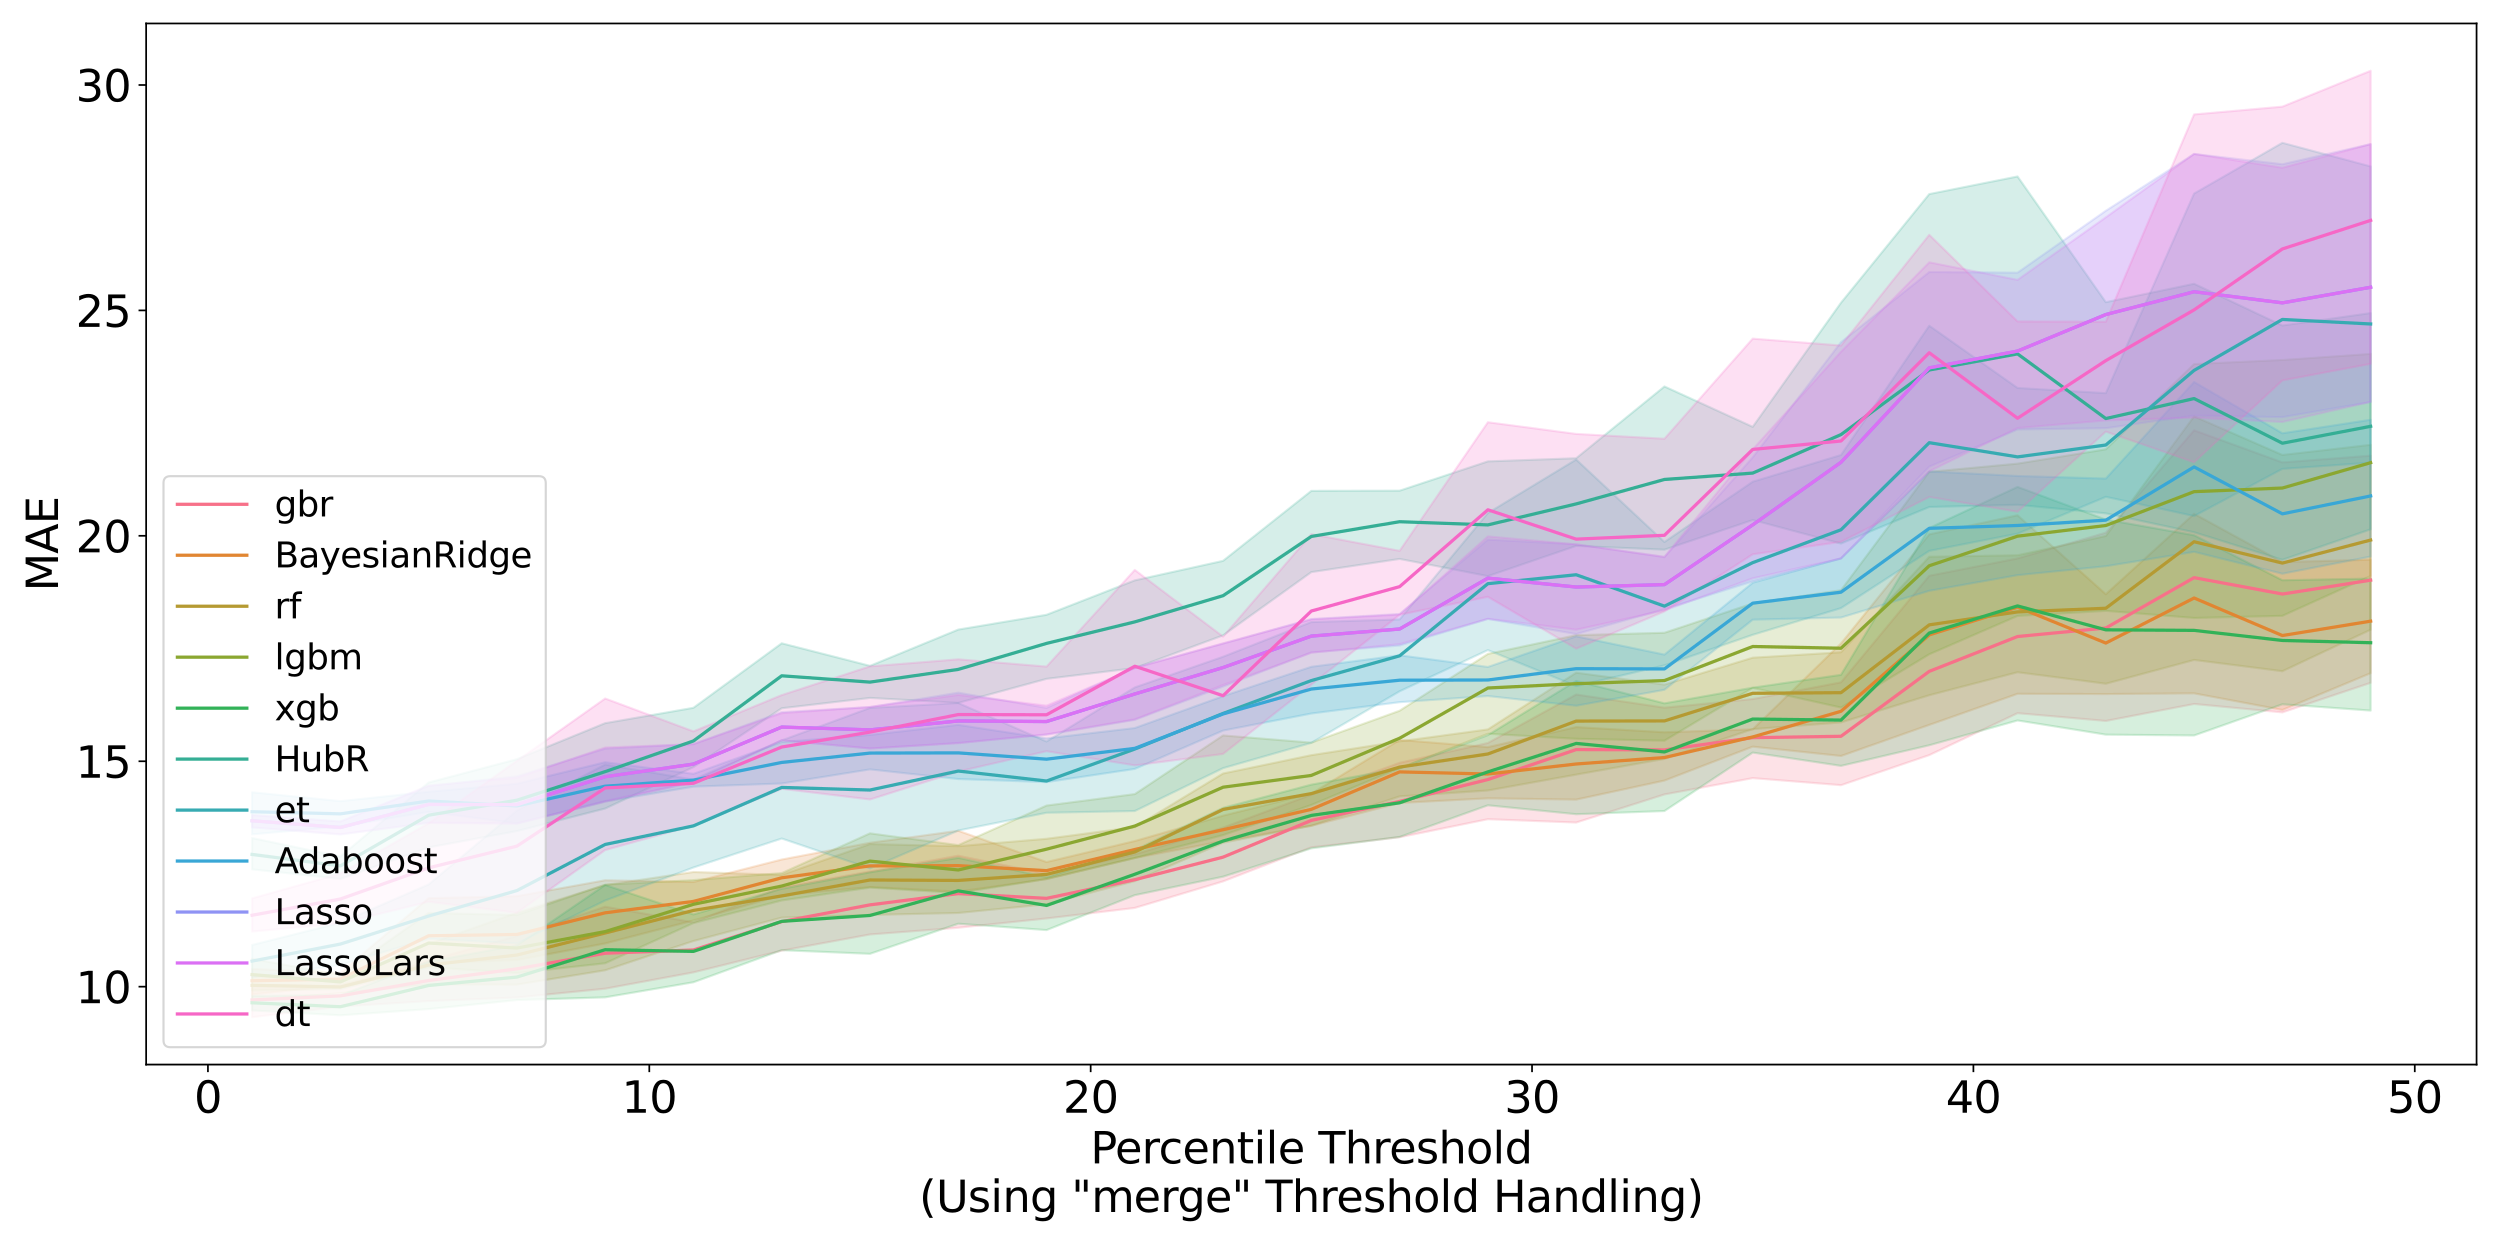 <?xml version="1.0" encoding="utf-8" standalone="no"?>
<!DOCTYPE svg PUBLIC "-//W3C//DTD SVG 1.1//EN"
  "http://www.w3.org/Graphics/SVG/1.1/DTD/svg11.dtd">
<svg xmlns:xlink="http://www.w3.org/1999/xlink" width="1152pt" height="576pt" viewBox="0 0 1152 576" xmlns="http://www.w3.org/2000/svg" version="1.1">
 <defs>
  <style type="text/css">*{stroke-linejoin: round; stroke-linecap: butt}</style>
 </defs>
 <g id="figure_1">
  <g id="patch_1">
   <path d="M 0 576 
L 1152 576 
L 1152 0 
L 0 0 
z
" style="fill: #ffffff"/>
  </g>
  <g id="axes_1">
   <g id="patch_2">
    <path d="M 67.34 490.552 
L 1141.2 490.552 
L 1141.2 10.8 
L 67.34 10.8 
z
" style="fill: #ffffff"/>
   </g>
   <g id="PolyCollection_1">
    <defs>
     <path id="mf1b1c945d9" d="M 116.152 -122.306 
L 116.152 -107.255 
L 156.828 -112.19 
L 197.505 -114.727 
L 238.181 -116.379 
L 278.858 -120.411 
L 319.534 -127.936 
L 360.211 -137.953 
L 400.887 -145.406 
L 441.564 -148.5 
L 482.24 -152.787 
L 522.917 -157.632 
L 563.593 -169.862 
L 604.27 -185.566 
L 644.947 -190.202 
L 685.623 -198.515 
L 726.3 -196.978 
L 766.976 -209.934 
L 807.653 -217.442 
L 848.329 -214.191 
L 889.006 -228.045 
L 929.682 -247.368 
L 970.359 -243.791 
L 1011.035 -251.605 
L 1051.712 -247.733 
L 1092.388 -261.369 
L 1092.388 -366.029 
L 1092.388 -366.029 
L 1051.712 -362.928 
L 1011.035 -377.718 
L 970.359 -330.536 
L 929.682 -318.687 
L 889.006 -310.694 
L 848.329 -261.579 
L 807.653 -253.883 
L 766.976 -249.897 
L 726.3 -255.964 
L 685.623 -233.635 
L 644.947 -224.503 
L 604.27 -209.824 
L 563.593 -194.645 
L 522.917 -182.343 
L 482.24 -173.306 
L 441.564 -181.694 
L 400.887 -174.458 
L 360.211 -167.166 
L 319.534 -150.984 
L 278.858 -158.191 
L 238.181 -144.69 
L 197.505 -133.366 
L 156.828 -121.271 
L 116.152 -122.306 
z
" style="stroke: #f77189; stroke-opacity: 0.2"/>
    </defs>
    <g clip-path="url(#pe64a79fb82)">
     <use xlink:href="#mf1b1c945d9" x="0" y="576" style="fill: #f77189; fill-opacity: 0.2; stroke: #f77189; stroke-opacity: 0.2"/>
    </g>
   </g>
   <g id="PolyCollection_2">
    <defs>
     <path id="m48558ca11c" d="M 116.152 -129.52 
L 116.152 -117.788 
L 156.828 -122.009 
L 197.505 -132.246 
L 238.181 -133.608 
L 278.858 -141.26 
L 319.534 -151.854 
L 360.211 -163.499 
L 400.887 -167.247 
L 441.564 -165.135 
L 482.24 -170.916 
L 522.917 -180.642 
L 563.593 -188.435 
L 604.27 -195.462 
L 644.947 -205.996 
L 685.623 -208.127 
L 726.3 -207.544 
L 766.976 -216.321 
L 807.653 -231.946 
L 848.329 -227.644 
L 889.006 -241.973 
L 929.682 -256.295 
L 970.359 -256.184 
L 1011.035 -256.511 
L 1051.712 -248.855 
L 1092.388 -265.799 
L 1092.388 -318.087 
L 1092.388 -318.087 
L 1051.712 -316.997 
L 1011.035 -339.228 
L 970.359 -302.177 
L 929.682 -338.558 
L 889.006 -329.768 
L 848.329 -279.492 
L 807.653 -239.92 
L 766.976 -238.562 
L 726.3 -240.954 
L 685.623 -231.728 
L 644.947 -235.02 
L 604.27 -210.322 
L 563.593 -200.143 
L 522.917 -188.448 
L 482.24 -178.766 
L 441.564 -193.18 
L 400.887 -187.641 
L 360.211 -179.925 
L 319.534 -169.566 
L 278.858 -170.36 
L 238.181 -163.044 
L 197.505 -162.134 
L 156.828 -127.673 
L 116.152 -129.52 
z
" style="stroke: #e18632; stroke-opacity: 0.2"/>
    </defs>
    <g clip-path="url(#pe64a79fb82)">
     <use xlink:href="#m48558ca11c" x="0" y="576" style="fill: #e18632; fill-opacity: 0.2; stroke: #e18632; stroke-opacity: 0.2"/>
    </g>
   </g>
   <g id="PolyCollection_3">
    <defs>
     <path id="m46625bc210" d="M 116.152 -126.351 
L 116.152 -114.997 
L 156.828 -118.354 
L 197.505 -122.308 
L 238.181 -122.286 
L 278.858 -128.901 
L 319.534 -142.381 
L 360.211 -153.159 
L 400.887 -154.395 
L 441.564 -155.3 
L 482.24 -159.337 
L 522.917 -169.995 
L 563.593 -187.682 
L 604.27 -195.518 
L 644.947 -209.039 
L 685.623 -211.754 
L 726.3 -219.063 
L 766.976 -226.312 
L 807.653 -240.025 
L 848.329 -243.105 
L 889.006 -255.649 
L 929.682 -266.231 
L 970.359 -260.94 
L 1011.035 -271.9 
L 1051.712 -266.701 
L 1092.388 -285.835 
L 1092.388 -371.023 
L 1092.388 -371.023 
L 1051.712 -366.358 
L 1011.035 -384.116 
L 970.359 -329.018 
L 929.682 -320.128 
L 889.006 -319.432 
L 848.329 -275.432 
L 807.653 -272.929 
L 766.976 -260.531 
L 726.3 -266.015 
L 685.623 -239.882 
L 644.947 -234.38 
L 604.27 -228.013 
L 563.593 -219.564 
L 522.917 -194.898 
L 482.24 -189.485 
L 441.564 -186.074 
L 400.887 -187.054 
L 360.211 -172.842 
L 319.534 -174.17 
L 278.858 -168.171 
L 238.181 -155.408 
L 197.505 -141.053 
L 156.828 -124.253 
L 116.152 -126.351 
z
" style="stroke: #b59a32; stroke-opacity: 0.2"/>
    </defs>
    <g clip-path="url(#pe64a79fb82)">
     <use xlink:href="#m46625bc210" x="0" y="576" style="fill: #b59a32; fill-opacity: 0.2; stroke: #b59a32; stroke-opacity: 0.2"/>
    </g>
   </g>
   <g id="PolyCollection_4">
    <defs>
     <path id="me8ec4c420a" d="M 116.152 -134.169 
L 116.152 -119.607 
L 156.828 -120.28 
L 197.505 -130.337 
L 238.181 -127.613 
L 278.858 -132.124 
L 319.534 -150.646 
L 360.211 -161.06 
L 400.887 -166.982 
L 441.564 -164.471 
L 482.24 -170.964 
L 522.917 -180.619 
L 563.593 -191.191 
L 604.27 -205.071 
L 644.947 -222.033 
L 685.623 -237.89 
L 726.3 -235.565 
L 766.976 -234.688 
L 807.653 -259.009 
L 848.329 -249.948 
L 889.006 -274.515 
L 929.682 -292.175 
L 970.359 -294.512 
L 1011.035 -291.242 
L 1051.712 -292.22 
L 1092.388 -310.583 
L 1092.388 -412.919 
L 1092.388 -412.919 
L 1051.712 -410.116 
L 1011.035 -408.254 
L 970.359 -368.959 
L 929.682 -362.354 
L 889.006 -358.587 
L 848.329 -304.04 
L 807.653 -297.929 
L 766.976 -284.415 
L 726.3 -283.309 
L 685.623 -274.668 
L 644.947 -248.485 
L 604.27 -233.795 
L 563.593 -237.106 
L 522.917 -210.081 
L 482.24 -204.795 
L 441.564 -186.55 
L 400.887 -191.992 
L 360.211 -173.674 
L 319.534 -170.451 
L 278.858 -168.329 
L 238.181 -154.382 
L 197.505 -155.298 
L 156.828 -126.759 
L 116.152 -134.169 
z
" style="stroke: #8ba731; stroke-opacity: 0.2"/>
    </defs>
    <g clip-path="url(#pe64a79fb82)">
     <use xlink:href="#me8ec4c420a" x="0" y="576" style="fill: #8ba731; fill-opacity: 0.2; stroke: #8ba731; stroke-opacity: 0.2"/>
    </g>
   </g>
   <g id="PolyCollection_5">
    <defs>
     <path id="m19662d134b" d="M 116.152 -117.091 
L 116.152 -110.395 
L 156.828 -108.143 
L 197.505 -111.013 
L 238.181 -115.185 
L 278.858 -116.424 
L 319.534 -123.38 
L 360.211 -138.163 
L 400.887 -136.478 
L 441.564 -150.362 
L 482.24 -147.419 
L 522.917 -163.515 
L 563.593 -172.035 
L 604.27 -185.079 
L 644.947 -190.344 
L 685.623 -204.917 
L 726.3 -200.814 
L 766.976 -202.278 
L 807.653 -229.216 
L 848.329 -223.089 
L 889.006 -232.592 
L 929.682 -244.013 
L 970.359 -237.479 
L 1011.035 -237.095 
L 1051.712 -251.468 
L 1092.388 -248.567 
L 1092.388 -309.376 
L 1092.388 -309.376 
L 1051.712 -308.624 
L 1011.035 -329.344 
L 970.359 -336.551 
L 929.682 -351.639 
L 889.006 -332.692 
L 848.329 -265.037 
L 807.653 -259.117 
L 766.976 -251.894 
L 726.3 -262.207 
L 685.623 -237.254 
L 644.947 -221.897 
L 604.27 -214.432 
L 563.593 -203.736 
L 522.917 -184.26 
L 482.24 -171.819 
L 441.564 -180.7 
L 400.887 -174.014 
L 360.211 -166.426 
L 319.534 -154.62 
L 278.858 -168.195 
L 238.181 -140.358 
L 197.505 -132.863 
L 156.828 -117.352 
L 116.152 -117.091 
z
" style="stroke: #32b258; stroke-opacity: 0.2"/>
    </defs>
    <g clip-path="url(#pe64a79fb82)">
     <use xlink:href="#m19662d134b" x="0" y="576" style="fill: #32b258; fill-opacity: 0.2; stroke: #32b258; stroke-opacity: 0.2"/>
    </g>
   </g>
   <g id="PolyCollection_6">
    <defs>
     <path id="m3b906d748c" d="M 116.152 -189.839 
L 116.152 -175.391 
L 156.828 -170.972 
L 197.505 -185.519 
L 238.181 -193.05 
L 278.858 -203.431 
L 319.534 -222.516 
L 360.211 -249.637 
L 400.887 -254.409 
L 441.564 -252.11 
L 482.24 -263.19 
L 522.917 -268.167 
L 563.593 -283.236 
L 604.27 -312.382 
L 644.947 -318.449 
L 685.623 -310.532 
L 726.3 -324.442 
L 766.976 -322.712 
L 807.653 -336.387 
L 848.329 -325.515 
L 889.006 -342.387 
L 929.682 -343.393 
L 970.359 -339.454 
L 1011.035 -330.738 
L 1051.712 -318.041 
L 1092.388 -332.088 
L 1092.388 -431.734 
L 1092.388 -431.734 
L 1051.712 -425.983 
L 1011.035 -445.235 
L 970.359 -436.75 
L 929.682 -494.68 
L 889.006 -486.58 
L 848.329 -436.482 
L 807.653 -379.3 
L 766.976 -397.904 
L 726.3 -364.834 
L 685.623 -363.39 
L 644.947 -349.891 
L 604.27 -349.808 
L 563.593 -317.567 
L 522.917 -308.562 
L 482.24 -292.704 
L 441.564 -285.883 
L 400.887 -269.164 
L 360.211 -279.565 
L 319.534 -249.842 
L 278.858 -242.763 
L 238.181 -226.163 
L 197.505 -215.419 
L 156.828 -181.32 
L 116.152 -189.839 
z
" style="stroke: #35ae95; stroke-opacity: 0.2"/>
    </defs>
    <g clip-path="url(#pe64a79fb82)">
     <use xlink:href="#m3b906d748c" x="0" y="576" style="fill: #35ae95; fill-opacity: 0.2; stroke: #35ae95; stroke-opacity: 0.2"/>
    </g>
   </g>
   <g id="PolyCollection_7">
    <defs>
     <path id="me3e356cc11" d="M 116.152 -140.54 
L 116.152 -125.601 
L 156.828 -131.42 
L 197.505 -143.415 
L 238.181 -141.247 
L 278.858 -161.033 
L 319.534 -176.26 
L 360.211 -189.608 
L 400.887 -175.847 
L 441.564 -193.303 
L 482.24 -201.484 
L 522.917 -202.283 
L 563.593 -222.051 
L 604.27 -233.704 
L 644.947 -257.453 
L 685.623 -276.441 
L 726.3 -259.856 
L 766.976 -269.411 
L 807.653 -283.484 
L 848.329 -295.788 
L 889.006 -322.159 
L 929.682 -330.094 
L 970.359 -347.064 
L 1011.035 -338.215 
L 1051.712 -359.939 
L 1092.388 -362.827 
L 1092.388 -499.305 
L 1092.388 -499.305 
L 1051.712 -510.184 
L 1011.035 -486.816 
L 970.359 -394.819 
L 929.682 -397.221 
L 889.006 -425.91 
L 848.329 -366.333 
L 807.653 -354.011 
L 766.976 -326.255 
L 726.3 -364.24 
L 685.623 -339.606 
L 644.947 -290.552 
L 604.27 -289.351 
L 563.593 -273.375 
L 522.917 -259.233 
L 482.24 -234.309 
L 441.564 -252.043 
L 400.887 -249.792 
L 360.211 -234.826 
L 319.534 -216.72 
L 278.858 -223.703 
L 238.181 -202.471 
L 197.505 -168.419 
L 156.828 -150.808 
L 116.152 -140.54 
z
" style="stroke: #37abb2; stroke-opacity: 0.2"/>
    </defs>
    <g clip-path="url(#pe64a79fb82)">
     <use xlink:href="#me3e356cc11" x="0" y="576" style="fill: #37abb2; fill-opacity: 0.2; stroke: #37abb2; stroke-opacity: 0.2"/>
    </g>
   </g>
   <g id="PolyCollection_8">
    <defs>
     <path id="ma5341adc85" d="M 116.152 -210.92 
L 116.152 -191.537 
L 156.828 -195.194 
L 197.505 -201.881 
L 238.181 -196.613 
L 278.858 -206.648 
L 319.534 -213.511 
L 360.211 -214.969 
L 400.887 -221.471 
L 441.564 -217.018 
L 482.24 -215.606 
L 522.917 -221.687 
L 563.593 -239.355 
L 604.27 -247.212 
L 644.947 -252.44 
L 685.623 -255.269 
L 726.3 -250.802 
L 766.976 -258.154 
L 807.653 -290.452 
L 848.329 -291.449 
L 889.006 -303.768 
L 929.682 -310.967 
L 970.359 -315.099 
L 1011.035 -321.72 
L 1051.712 -311.631 
L 1092.388 -319.545 
L 1092.388 -382.568 
L 1092.388 -382.568 
L 1051.712 -376.338 
L 1011.035 -399.973 
L 970.359 -355.462 
L 929.682 -356.657 
L 889.006 -358.757 
L 848.329 -318.737 
L 807.653 -307.462 
L 766.976 -274.343 
L 726.3 -282.766 
L 685.623 -268.658 
L 644.947 -274.035 
L 604.27 -268.746 
L 563.593 -255.191 
L 522.917 -240.522 
L 482.24 -235.752 
L 441.564 -241.968 
L 400.887 -237.34 
L 360.211 -234.064 
L 319.534 -219.411 
L 278.858 -224.783 
L 238.181 -214.854 
L 197.505 -211.167 
L 156.828 -206.821 
L 116.152 -210.92 
z
" style="stroke: #39a7d6; stroke-opacity: 0.2"/>
    </defs>
    <g clip-path="url(#pe64a79fb82)">
     <use xlink:href="#ma5341adc85" x="0" y="576" style="fill: #39a7d6; fill-opacity: 0.2; stroke: #39a7d6; stroke-opacity: 0.2"/>
    </g>
   </g>
   <g id="PolyCollection_9">
    <defs>
     <path id="mc99be1db67" d="M 116.152 -200.458 
L 116.152 -194.697 
L 156.828 -191.412 
L 197.505 -196.938 
L 238.181 -196.51 
L 278.858 -206.884 
L 319.534 -215.526 
L 360.211 -234.851 
L 400.887 -231.078 
L 441.564 -233.673 
L 482.24 -237.452 
L 522.917 -244.284 
L 563.593 -259.608 
L 604.27 -275.39 
L 644.947 -278.537 
L 685.623 -290.783 
L 726.3 -283.824 
L 766.976 -295.305 
L 807.653 -308.109 
L 848.329 -318.639 
L 889.006 -361.004 
L 929.682 -378.095 
L 970.359 -378.707 
L 1011.035 -384.519 
L 1051.712 -383.776 
L 1092.388 -390.799 
L 1092.388 -509.591 
L 1092.388 -509.591 
L 1051.712 -500.321 
L 1011.035 -505.058 
L 970.359 -478.863 
L 929.682 -450.352 
L 889.006 -450.653 
L 848.329 -418.313 
L 807.653 -365.251 
L 766.976 -319.26 
L 726.3 -325.159 
L 685.623 -327.326 
L 644.947 -293.078 
L 604.27 -290.763 
L 563.593 -279.394 
L 522.917 -268.384 
L 482.24 -249.792 
L 441.564 -256.833 
L 400.887 -250.186 
L 360.211 -247.849 
L 319.534 -233.143 
L 278.858 -231.004 
L 238.181 -218.319 
L 197.505 -213.759 
L 156.828 -197.45 
L 116.152 -200.458 
z
" style="stroke: #8f93f4; stroke-opacity: 0.2"/>
    </defs>
    <g clip-path="url(#pe64a79fb82)">
     <use xlink:href="#mc99be1db67" x="0" y="576" style="fill: #8f93f4; fill-opacity: 0.2; stroke: #8f93f4; stroke-opacity: 0.2"/>
    </g>
   </g>
   <g id="PolyCollection_10">
    <defs>
     <path id="m768bb5b59d" d="M 116.152 -200.372 
L 116.152 -194.752 
L 156.828 -191.61 
L 197.505 -196.783 
L 238.181 -196.443 
L 278.858 -206.546 
L 319.534 -215.686 
L 360.211 -234.819 
L 400.887 -231.089 
L 441.564 -233.495 
L 482.24 -237.639 
L 522.917 -244.523 
L 563.593 -260.336 
L 604.27 -275.203 
L 644.947 -279.185 
L 685.623 -290.857 
L 726.3 -285.824 
L 766.976 -294.716 
L 807.653 -309.507 
L 848.329 -318.651 
L 889.006 -358.836 
L 929.682 -378.762 
L 970.359 -382.269 
L 1011.035 -383.535 
L 1051.712 -381.535 
L 1092.388 -390.796 
L 1092.388 -509.592 
L 1092.388 -509.592 
L 1051.712 -498.695 
L 1011.035 -505.07 
L 970.359 -475.839 
L 929.682 -447.033 
L 889.006 -455.124 
L 848.329 -413.919 
L 807.653 -368.926 
L 766.976 -319.444 
L 726.3 -325.16 
L 685.623 -328.841 
L 644.947 -292.802 
L 604.27 -290.562 
L 563.593 -279.567 
L 522.917 -268.109 
L 482.24 -250.82 
L 441.564 -255.792 
L 400.887 -250.219 
L 360.211 -247.356 
L 319.534 -233.093 
L 278.858 -231.561 
L 238.181 -217.619 
L 197.505 -214.025 
L 156.828 -197.447 
L 116.152 -200.372 
z
" style="stroke: #db70f4; stroke-opacity: 0.2"/>
    </defs>
    <g clip-path="url(#pe64a79fb82)">
     <use xlink:href="#m768bb5b59d" x="0" y="576" style="fill: #db70f4; fill-opacity: 0.2; stroke: #db70f4; stroke-opacity: 0.2"/>
    </g>
   </g>
   <g id="PolyCollection_11">
    <defs>
     <path id="m96f4f66865" d="M 116.152 -162.043 
L 116.152 -146.725 
L 156.828 -150.485 
L 197.505 -160.489 
L 238.181 -155.399 
L 278.858 -184.288 
L 319.534 -195.641 
L 360.211 -212.521 
L 400.887 -207.597 
L 441.564 -220.482 
L 482.24 -229.834 
L 522.917 -223.319 
L 563.593 -228.59 
L 604.27 -260.517 
L 644.947 -292.727 
L 685.623 -300.994 
L 726.3 -277.1 
L 766.976 -294.249 
L 807.653 -320.584 
L 848.329 -326.323 
L 889.006 -346.978 
L 929.682 -340.192 
L 970.359 -377.116 
L 1011.035 -362.964 
L 1051.712 -400.705 
L 1092.388 -408.351 
L 1092.388 -543.393 
L 1092.388 -543.393 
L 1051.712 -526.852 
L 1011.035 -523.268 
L 970.359 -427.744 
L 929.682 -427.865 
L 889.006 -467.798 
L 848.329 -416.779 
L 807.653 -419.948 
L 766.976 -373.814 
L 726.3 -376.041 
L 685.623 -381.429 
L 644.947 -322.165 
L 604.27 -329.856 
L 563.593 -282.638 
L 522.917 -313.365 
L 482.24 -268.823 
L 441.564 -272.177 
L 400.887 -268.936 
L 360.211 -255.692 
L 319.534 -238.969 
L 278.858 -254.123 
L 238.181 -225.381 
L 197.505 -196.605 
L 156.828 -173.461 
L 116.152 -162.043 
z
" style="stroke: #f667c6; stroke-opacity: 0.2"/>
    </defs>
    <g clip-path="url(#pe64a79fb82)">
     <use xlink:href="#m96f4f66865" x="0" y="576" style="fill: #f667c6; fill-opacity: 0.2; stroke: #f667c6; stroke-opacity: 0.2"/>
    </g>
   </g>
   <g id="matplotlib.axis_1">
    <g id="xtick_1">
     <g id="line2d_1">
      <defs>
       <path id="m949d82a9cd" d="M 0 0 
L 0 3.5 
" style="stroke: #000000; stroke-width: 0.8"/>
      </defs>
      <g>
       <use xlink:href="#m949d82a9cd" x="95.814" y="490.552" style="stroke: #000000; stroke-width: 0.8"/>
      </g>
     </g>
     <g id="text_1">
      <!-- 0 -->
      <g transform="translate(89.451 512.749) scale(0.2 -0.2)">
       <defs>
        <path id="DejaVuSans-30" d="M 2034 4250 
Q 1547 4250 1301 3770 
Q 1056 3291 1056 2328 
Q 1056 1369 1301 889 
Q 1547 409 2034 409 
Q 2525 409 2770 889 
Q 3016 1369 3016 2328 
Q 3016 3291 2770 3770 
Q 2525 4250 2034 4250 
z
M 2034 4750 
Q 2819 4750 3233 4129 
Q 3647 3509 3647 2328 
Q 3647 1150 3233 529 
Q 2819 -91 2034 -91 
Q 1250 -91 836 529 
Q 422 1150 422 2328 
Q 422 3509 836 4129 
Q 1250 4750 2034 4750 
z
" transform="scale(0.016)"/>
       </defs>
       <use xlink:href="#DejaVuSans-30"/>
      </g>
     </g>
    </g>
    <g id="xtick_2">
     <g id="line2d_2">
      <g>
       <use xlink:href="#m949d82a9cd" x="299.196" y="490.552" style="stroke: #000000; stroke-width: 0.8"/>
      </g>
     </g>
     <g id="text_2">
      <!-- 10 -->
      <g transform="translate(286.471 512.749) scale(0.2 -0.2)">
       <defs>
        <path id="DejaVuSans-31" d="M 794 531 
L 1825 531 
L 1825 4091 
L 703 3866 
L 703 4441 
L 1819 4666 
L 2450 4666 
L 2450 531 
L 3481 531 
L 3481 0 
L 794 0 
L 794 531 
z
" transform="scale(0.016)"/>
       </defs>
       <use xlink:href="#DejaVuSans-31"/>
       <use xlink:href="#DejaVuSans-30" x="63.623"/>
      </g>
     </g>
    </g>
    <g id="xtick_3">
     <g id="line2d_3">
      <g>
       <use xlink:href="#m949d82a9cd" x="502.579" y="490.552" style="stroke: #000000; stroke-width: 0.8"/>
      </g>
     </g>
     <g id="text_3">
      <!-- 20 -->
      <g transform="translate(489.854 512.749) scale(0.2 -0.2)">
       <defs>
        <path id="DejaVuSans-32" d="M 1228 531 
L 3431 531 
L 3431 0 
L 469 0 
L 469 531 
Q 828 903 1448 1529 
Q 2069 2156 2228 2338 
Q 2531 2678 2651 2914 
Q 2772 3150 2772 3378 
Q 2772 3750 2511 3984 
Q 2250 4219 1831 4219 
Q 1534 4219 1204 4116 
Q 875 4013 500 3803 
L 500 4441 
Q 881 4594 1212 4672 
Q 1544 4750 1819 4750 
Q 2544 4750 2975 4387 
Q 3406 4025 3406 3419 
Q 3406 3131 3298 2873 
Q 3191 2616 2906 2266 
Q 2828 2175 2409 1742 
Q 1991 1309 1228 531 
z
" transform="scale(0.016)"/>
       </defs>
       <use xlink:href="#DejaVuSans-32"/>
       <use xlink:href="#DejaVuSans-30" x="63.623"/>
      </g>
     </g>
    </g>
    <g id="xtick_4">
     <g id="line2d_4">
      <g>
       <use xlink:href="#m949d82a9cd" x="705.961" y="490.552" style="stroke: #000000; stroke-width: 0.8"/>
      </g>
     </g>
     <g id="text_4">
      <!-- 30 -->
      <g transform="translate(693.236 512.749) scale(0.2 -0.2)">
       <defs>
        <path id="DejaVuSans-33" d="M 2597 2516 
Q 3050 2419 3304 2112 
Q 3559 1806 3559 1356 
Q 3559 666 3084 287 
Q 2609 -91 1734 -91 
Q 1441 -91 1130 -33 
Q 819 25 488 141 
L 488 750 
Q 750 597 1062 519 
Q 1375 441 1716 441 
Q 2309 441 2620 675 
Q 2931 909 2931 1356 
Q 2931 1769 2642 2001 
Q 2353 2234 1838 2234 
L 1294 2234 
L 1294 2753 
L 1863 2753 
Q 2328 2753 2575 2939 
Q 2822 3125 2822 3475 
Q 2822 3834 2567 4026 
Q 2313 4219 1838 4219 
Q 1578 4219 1281 4162 
Q 984 4106 628 3988 
L 628 4550 
Q 988 4650 1302 4700 
Q 1616 4750 1894 4750 
Q 2613 4750 3031 4423 
Q 3450 4097 3450 3541 
Q 3450 3153 3228 2886 
Q 3006 2619 2597 2516 
z
" transform="scale(0.016)"/>
       </defs>
       <use xlink:href="#DejaVuSans-33"/>
       <use xlink:href="#DejaVuSans-30" x="63.623"/>
      </g>
     </g>
    </g>
    <g id="xtick_5">
     <g id="line2d_5">
      <g>
       <use xlink:href="#m949d82a9cd" x="909.344" y="490.552" style="stroke: #000000; stroke-width: 0.8"/>
      </g>
     </g>
     <g id="text_5">
      <!-- 40 -->
      <g transform="translate(896.619 512.749) scale(0.2 -0.2)">
       <defs>
        <path id="DejaVuSans-34" d="M 2419 4116 
L 825 1625 
L 2419 1625 
L 2419 4116 
z
M 2253 4666 
L 3047 4666 
L 3047 1625 
L 3713 1625 
L 3713 1100 
L 3047 1100 
L 3047 0 
L 2419 0 
L 2419 1100 
L 313 1100 
L 313 1709 
L 2253 4666 
z
" transform="scale(0.016)"/>
       </defs>
       <use xlink:href="#DejaVuSans-34"/>
       <use xlink:href="#DejaVuSans-30" x="63.623"/>
      </g>
     </g>
    </g>
    <g id="xtick_6">
     <g id="line2d_6">
      <g>
       <use xlink:href="#m949d82a9cd" x="1112.726" y="490.552" style="stroke: #000000; stroke-width: 0.8"/>
      </g>
     </g>
     <g id="text_6">
      <!-- 50 -->
      <g transform="translate(1100.001 512.749) scale(0.2 -0.2)">
       <defs>
        <path id="DejaVuSans-35" d="M 691 4666 
L 3169 4666 
L 3169 4134 
L 1269 4134 
L 1269 2991 
Q 1406 3038 1543 3061 
Q 1681 3084 1819 3084 
Q 2600 3084 3056 2656 
Q 3513 2228 3513 1497 
Q 3513 744 3044 326 
Q 2575 -91 1722 -91 
Q 1428 -91 1123 -41 
Q 819 9 494 109 
L 494 744 
Q 775 591 1075 516 
Q 1375 441 1709 441 
Q 2250 441 2565 725 
Q 2881 1009 2881 1497 
Q 2881 1984 2565 2268 
Q 2250 2553 1709 2553 
Q 1456 2553 1204 2497 
Q 953 2441 691 2322 
L 691 4666 
z
" transform="scale(0.016)"/>
       </defs>
       <use xlink:href="#DejaVuSans-35"/>
       <use xlink:href="#DejaVuSans-30" x="63.623"/>
      </g>
     </g>
    </g>
    <g id="text_7">
     <!-- Percentile Threshold -->
     <g transform="translate(502.49 536.105) scale(0.2 -0.2)">
      <defs>
       <path id="DejaVuSans-50" d="M 1259 4147 
L 1259 2394 
L 2053 2394 
Q 2494 2394 2734 2622 
Q 2975 2850 2975 3272 
Q 2975 3691 2734 3919 
Q 2494 4147 2053 4147 
L 1259 4147 
z
M 628 4666 
L 2053 4666 
Q 2838 4666 3239 4311 
Q 3641 3956 3641 3272 
Q 3641 2581 3239 2228 
Q 2838 1875 2053 1875 
L 1259 1875 
L 1259 0 
L 628 0 
L 628 4666 
z
" transform="scale(0.016)"/>
       <path id="DejaVuSans-65" d="M 3597 1894 
L 3597 1613 
L 953 1613 
Q 991 1019 1311 708 
Q 1631 397 2203 397 
Q 2534 397 2845 478 
Q 3156 559 3463 722 
L 3463 178 
Q 3153 47 2828 -22 
Q 2503 -91 2169 -91 
Q 1331 -91 842 396 
Q 353 884 353 1716 
Q 353 2575 817 3079 
Q 1281 3584 2069 3584 
Q 2775 3584 3186 3129 
Q 3597 2675 3597 1894 
z
M 3022 2063 
Q 3016 2534 2758 2815 
Q 2500 3097 2075 3097 
Q 1594 3097 1305 2825 
Q 1016 2553 972 2059 
L 3022 2063 
z
" transform="scale(0.016)"/>
       <path id="DejaVuSans-72" d="M 2631 2963 
Q 2534 3019 2420 3045 
Q 2306 3072 2169 3072 
Q 1681 3072 1420 2755 
Q 1159 2438 1159 1844 
L 1159 0 
L 581 0 
L 581 3500 
L 1159 3500 
L 1159 2956 
Q 1341 3275 1631 3429 
Q 1922 3584 2338 3584 
Q 2397 3584 2469 3576 
Q 2541 3569 2628 3553 
L 2631 2963 
z
" transform="scale(0.016)"/>
       <path id="DejaVuSans-63" d="M 3122 3366 
L 3122 2828 
Q 2878 2963 2633 3030 
Q 2388 3097 2138 3097 
Q 1578 3097 1268 2742 
Q 959 2388 959 1747 
Q 959 1106 1268 751 
Q 1578 397 2138 397 
Q 2388 397 2633 464 
Q 2878 531 3122 666 
L 3122 134 
Q 2881 22 2623 -34 
Q 2366 -91 2075 -91 
Q 1284 -91 818 406 
Q 353 903 353 1747 
Q 353 2603 823 3093 
Q 1294 3584 2113 3584 
Q 2378 3584 2631 3529 
Q 2884 3475 3122 3366 
z
" transform="scale(0.016)"/>
       <path id="DejaVuSans-6e" d="M 3513 2113 
L 3513 0 
L 2938 0 
L 2938 2094 
Q 2938 2591 2744 2837 
Q 2550 3084 2163 3084 
Q 1697 3084 1428 2787 
Q 1159 2491 1159 1978 
L 1159 0 
L 581 0 
L 581 3500 
L 1159 3500 
L 1159 2956 
Q 1366 3272 1645 3428 
Q 1925 3584 2291 3584 
Q 2894 3584 3203 3211 
Q 3513 2838 3513 2113 
z
" transform="scale(0.016)"/>
       <path id="DejaVuSans-74" d="M 1172 4494 
L 1172 3500 
L 2356 3500 
L 2356 3053 
L 1172 3053 
L 1172 1153 
Q 1172 725 1289 603 
Q 1406 481 1766 481 
L 2356 481 
L 2356 0 
L 1766 0 
Q 1100 0 847 248 
Q 594 497 594 1153 
L 594 3053 
L 172 3053 
L 172 3500 
L 594 3500 
L 594 4494 
L 1172 4494 
z
" transform="scale(0.016)"/>
       <path id="DejaVuSans-69" d="M 603 3500 
L 1178 3500 
L 1178 0 
L 603 0 
L 603 3500 
z
M 603 4863 
L 1178 4863 
L 1178 4134 
L 603 4134 
L 603 4863 
z
" transform="scale(0.016)"/>
       <path id="DejaVuSans-6c" d="M 603 4863 
L 1178 4863 
L 1178 0 
L 603 0 
L 603 4863 
z
" transform="scale(0.016)"/>
       <path id="DejaVuSans-20" transform="scale(0.016)"/>
       <path id="DejaVuSans-54" d="M -19 4666 
L 3928 4666 
L 3928 4134 
L 2272 4134 
L 2272 0 
L 1638 0 
L 1638 4134 
L -19 4134 
L -19 4666 
z
" transform="scale(0.016)"/>
       <path id="DejaVuSans-68" d="M 3513 2113 
L 3513 0 
L 2938 0 
L 2938 2094 
Q 2938 2591 2744 2837 
Q 2550 3084 2163 3084 
Q 1697 3084 1428 2787 
Q 1159 2491 1159 1978 
L 1159 0 
L 581 0 
L 581 4863 
L 1159 4863 
L 1159 2956 
Q 1366 3272 1645 3428 
Q 1925 3584 2291 3584 
Q 2894 3584 3203 3211 
Q 3513 2838 3513 2113 
z
" transform="scale(0.016)"/>
       <path id="DejaVuSans-73" d="M 2834 3397 
L 2834 2853 
Q 2591 2978 2328 3040 
Q 2066 3103 1784 3103 
Q 1356 3103 1142 2972 
Q 928 2841 928 2578 
Q 928 2378 1081 2264 
Q 1234 2150 1697 2047 
L 1894 2003 
Q 2506 1872 2764 1633 
Q 3022 1394 3022 966 
Q 3022 478 2636 193 
Q 2250 -91 1575 -91 
Q 1294 -91 989 -36 
Q 684 19 347 128 
L 347 722 
Q 666 556 975 473 
Q 1284 391 1588 391 
Q 1994 391 2212 530 
Q 2431 669 2431 922 
Q 2431 1156 2273 1281 
Q 2116 1406 1581 1522 
L 1381 1569 
Q 847 1681 609 1914 
Q 372 2147 372 2553 
Q 372 3047 722 3315 
Q 1072 3584 1716 3584 
Q 2034 3584 2315 3537 
Q 2597 3491 2834 3397 
z
" transform="scale(0.016)"/>
       <path id="DejaVuSans-6f" d="M 1959 3097 
Q 1497 3097 1228 2736 
Q 959 2375 959 1747 
Q 959 1119 1226 758 
Q 1494 397 1959 397 
Q 2419 397 2687 759 
Q 2956 1122 2956 1747 
Q 2956 2369 2687 2733 
Q 2419 3097 1959 3097 
z
M 1959 3584 
Q 2709 3584 3137 3096 
Q 3566 2609 3566 1747 
Q 3566 888 3137 398 
Q 2709 -91 1959 -91 
Q 1206 -91 779 398 
Q 353 888 353 1747 
Q 353 2609 779 3096 
Q 1206 3584 1959 3584 
z
" transform="scale(0.016)"/>
       <path id="DejaVuSans-64" d="M 2906 2969 
L 2906 4863 
L 3481 4863 
L 3481 0 
L 2906 0 
L 2906 525 
Q 2725 213 2448 61 
Q 2172 -91 1784 -91 
Q 1150 -91 751 415 
Q 353 922 353 1747 
Q 353 2572 751 3078 
Q 1150 3584 1784 3584 
Q 2172 3584 2448 3432 
Q 2725 3281 2906 2969 
z
M 947 1747 
Q 947 1113 1208 752 
Q 1469 391 1925 391 
Q 2381 391 2643 752 
Q 2906 1113 2906 1747 
Q 2906 2381 2643 2742 
Q 2381 3103 1925 3103 
Q 1469 3103 1208 2742 
Q 947 2381 947 1747 
z
" transform="scale(0.016)"/>
      </defs>
      <use xlink:href="#DejaVuSans-50"/>
      <use xlink:href="#DejaVuSans-65" x="56.678"/>
      <use xlink:href="#DejaVuSans-72" x="118.201"/>
      <use xlink:href="#DejaVuSans-63" x="157.064"/>
      <use xlink:href="#DejaVuSans-65" x="212.045"/>
      <use xlink:href="#DejaVuSans-6e" x="273.568"/>
      <use xlink:href="#DejaVuSans-74" x="336.947"/>
      <use xlink:href="#DejaVuSans-69" x="376.156"/>
      <use xlink:href="#DejaVuSans-6c" x="403.939"/>
      <use xlink:href="#DejaVuSans-65" x="431.723"/>
      <use xlink:href="#DejaVuSans-20" x="493.246"/>
      <use xlink:href="#DejaVuSans-54" x="525.033"/>
      <use xlink:href="#DejaVuSans-68" x="586.117"/>
      <use xlink:href="#DejaVuSans-72" x="649.496"/>
      <use xlink:href="#DejaVuSans-65" x="688.359"/>
      <use xlink:href="#DejaVuSans-73" x="749.883"/>
      <use xlink:href="#DejaVuSans-68" x="801.982"/>
      <use xlink:href="#DejaVuSans-6f" x="865.361"/>
      <use xlink:href="#DejaVuSans-6c" x="926.543"/>
      <use xlink:href="#DejaVuSans-64" x="954.326"/>
     </g>
     <!-- (Using "merge" Threshold Handling) -->
     <g transform="translate(423.556 558.501) scale(0.2 -0.2)">
      <defs>
       <path id="DejaVuSans-28" d="M 1984 4856 
Q 1566 4138 1362 3434 
Q 1159 2731 1159 2009 
Q 1159 1288 1364 580 
Q 1569 -128 1984 -844 
L 1484 -844 
Q 1016 -109 783 600 
Q 550 1309 550 2009 
Q 550 2706 781 3412 
Q 1013 4119 1484 4856 
L 1984 4856 
z
" transform="scale(0.016)"/>
       <path id="DejaVuSans-55" d="M 556 4666 
L 1191 4666 
L 1191 1831 
Q 1191 1081 1462 751 
Q 1734 422 2344 422 
Q 2950 422 3222 751 
Q 3494 1081 3494 1831 
L 3494 4666 
L 4128 4666 
L 4128 1753 
Q 4128 841 3676 375 
Q 3225 -91 2344 -91 
Q 1459 -91 1007 375 
Q 556 841 556 1753 
L 556 4666 
z
" transform="scale(0.016)"/>
       <path id="DejaVuSans-67" d="M 2906 1791 
Q 2906 2416 2648 2759 
Q 2391 3103 1925 3103 
Q 1463 3103 1205 2759 
Q 947 2416 947 1791 
Q 947 1169 1205 825 
Q 1463 481 1925 481 
Q 2391 481 2648 825 
Q 2906 1169 2906 1791 
z
M 3481 434 
Q 3481 -459 3084 -895 
Q 2688 -1331 1869 -1331 
Q 1566 -1331 1297 -1286 
Q 1028 -1241 775 -1147 
L 775 -588 
Q 1028 -725 1275 -790 
Q 1522 -856 1778 -856 
Q 2344 -856 2625 -561 
Q 2906 -266 2906 331 
L 2906 616 
Q 2728 306 2450 153 
Q 2172 0 1784 0 
Q 1141 0 747 490 
Q 353 981 353 1791 
Q 353 2603 747 3093 
Q 1141 3584 1784 3584 
Q 2172 3584 2450 3431 
Q 2728 3278 2906 2969 
L 2906 3500 
L 3481 3500 
L 3481 434 
z
" transform="scale(0.016)"/>
       <path id="DejaVuSans-22" d="M 1147 4666 
L 1147 2931 
L 616 2931 
L 616 4666 
L 1147 4666 
z
M 2328 4666 
L 2328 2931 
L 1797 2931 
L 1797 4666 
L 2328 4666 
z
" transform="scale(0.016)"/>
       <path id="DejaVuSans-6d" d="M 3328 2828 
Q 3544 3216 3844 3400 
Q 4144 3584 4550 3584 
Q 5097 3584 5394 3201 
Q 5691 2819 5691 2113 
L 5691 0 
L 5113 0 
L 5113 2094 
Q 5113 2597 4934 2840 
Q 4756 3084 4391 3084 
Q 3944 3084 3684 2787 
Q 3425 2491 3425 1978 
L 3425 0 
L 2847 0 
L 2847 2094 
Q 2847 2600 2669 2842 
Q 2491 3084 2119 3084 
Q 1678 3084 1418 2786 
Q 1159 2488 1159 1978 
L 1159 0 
L 581 0 
L 581 3500 
L 1159 3500 
L 1159 2956 
Q 1356 3278 1631 3431 
Q 1906 3584 2284 3584 
Q 2666 3584 2933 3390 
Q 3200 3197 3328 2828 
z
" transform="scale(0.016)"/>
       <path id="DejaVuSans-48" d="M 628 4666 
L 1259 4666 
L 1259 2753 
L 3553 2753 
L 3553 4666 
L 4184 4666 
L 4184 0 
L 3553 0 
L 3553 2222 
L 1259 2222 
L 1259 0 
L 628 0 
L 628 4666 
z
" transform="scale(0.016)"/>
       <path id="DejaVuSans-61" d="M 2194 1759 
Q 1497 1759 1228 1600 
Q 959 1441 959 1056 
Q 959 750 1161 570 
Q 1363 391 1709 391 
Q 2188 391 2477 730 
Q 2766 1069 2766 1631 
L 2766 1759 
L 2194 1759 
z
M 3341 1997 
L 3341 0 
L 2766 0 
L 2766 531 
Q 2569 213 2275 61 
Q 1981 -91 1556 -91 
Q 1019 -91 701 211 
Q 384 513 384 1019 
Q 384 1609 779 1909 
Q 1175 2209 1959 2209 
L 2766 2209 
L 2766 2266 
Q 2766 2663 2505 2880 
Q 2244 3097 1772 3097 
Q 1472 3097 1187 3025 
Q 903 2953 641 2809 
L 641 3341 
Q 956 3463 1253 3523 
Q 1550 3584 1831 3584 
Q 2591 3584 2966 3190 
Q 3341 2797 3341 1997 
z
" transform="scale(0.016)"/>
       <path id="DejaVuSans-29" d="M 513 4856 
L 1013 4856 
Q 1481 4119 1714 3412 
Q 1947 2706 1947 2009 
Q 1947 1309 1714 600 
Q 1481 -109 1013 -844 
L 513 -844 
Q 928 -128 1133 580 
Q 1338 1288 1338 2009 
Q 1338 2731 1133 3434 
Q 928 4138 513 4856 
z
" transform="scale(0.016)"/>
      </defs>
      <use xlink:href="#DejaVuSans-28"/>
      <use xlink:href="#DejaVuSans-55" x="39.014"/>
      <use xlink:href="#DejaVuSans-73" x="112.207"/>
      <use xlink:href="#DejaVuSans-69" x="164.307"/>
      <use xlink:href="#DejaVuSans-6e" x="192.09"/>
      <use xlink:href="#DejaVuSans-67" x="255.469"/>
      <use xlink:href="#DejaVuSans-20" x="318.945"/>
      <use xlink:href="#DejaVuSans-22" x="350.732"/>
      <use xlink:href="#DejaVuSans-6d" x="396.729"/>
      <use xlink:href="#DejaVuSans-65" x="494.141"/>
      <use xlink:href="#DejaVuSans-72" x="555.664"/>
      <use xlink:href="#DejaVuSans-67" x="595.027"/>
      <use xlink:href="#DejaVuSans-65" x="658.504"/>
      <use xlink:href="#DejaVuSans-22" x="720.027"/>
      <use xlink:href="#DejaVuSans-20" x="766.023"/>
      <use xlink:href="#DejaVuSans-54" x="797.811"/>
      <use xlink:href="#DejaVuSans-68" x="858.895"/>
      <use xlink:href="#DejaVuSans-72" x="922.273"/>
      <use xlink:href="#DejaVuSans-65" x="961.137"/>
      <use xlink:href="#DejaVuSans-73" x="1022.66"/>
      <use xlink:href="#DejaVuSans-68" x="1074.76"/>
      <use xlink:href="#DejaVuSans-6f" x="1138.139"/>
      <use xlink:href="#DejaVuSans-6c" x="1199.32"/>
      <use xlink:href="#DejaVuSans-64" x="1227.104"/>
      <use xlink:href="#DejaVuSans-20" x="1290.58"/>
      <use xlink:href="#DejaVuSans-48" x="1322.367"/>
      <use xlink:href="#DejaVuSans-61" x="1397.562"/>
      <use xlink:href="#DejaVuSans-6e" x="1458.842"/>
      <use xlink:href="#DejaVuSans-64" x="1522.221"/>
      <use xlink:href="#DejaVuSans-6c" x="1585.697"/>
      <use xlink:href="#DejaVuSans-69" x="1613.48"/>
      <use xlink:href="#DejaVuSans-6e" x="1641.264"/>
      <use xlink:href="#DejaVuSans-67" x="1704.643"/>
      <use xlink:href="#DejaVuSans-29" x="1768.119"/>
     </g>
    </g>
   </g>
   <g id="matplotlib.axis_2">
    <g id="ytick_1">
     <g id="line2d_7">
      <defs>
       <path id="m9d3d6283a3" d="M 0 0 
L -3.5 0 
" style="stroke: #000000; stroke-width: 0.8"/>
      </defs>
      <g>
       <use xlink:href="#m9d3d6283a3" x="67.34" y="454.667" style="stroke: #000000; stroke-width: 0.8"/>
      </g>
     </g>
     <g id="text_8">
      <!-- 10 -->
      <g transform="translate(34.89 462.265) scale(0.2 -0.2)">
       <use xlink:href="#DejaVuSans-31"/>
       <use xlink:href="#DejaVuSans-30" x="63.623"/>
      </g>
     </g>
    </g>
    <g id="ytick_2">
     <g id="line2d_8">
      <g>
       <use xlink:href="#m9d3d6283a3" x="67.34" y="350.789" style="stroke: #000000; stroke-width: 0.8"/>
      </g>
     </g>
     <g id="text_9">
      <!-- 15 -->
      <g transform="translate(34.89 358.387) scale(0.2 -0.2)">
       <use xlink:href="#DejaVuSans-31"/>
       <use xlink:href="#DejaVuSans-35" x="63.623"/>
      </g>
     </g>
    </g>
    <g id="ytick_3">
     <g id="line2d_9">
      <g>
       <use xlink:href="#m9d3d6283a3" x="67.34" y="246.911" style="stroke: #000000; stroke-width: 0.8"/>
      </g>
     </g>
     <g id="text_10">
      <!-- 20 -->
      <g transform="translate(34.89 254.509) scale(0.2 -0.2)">
       <use xlink:href="#DejaVuSans-32"/>
       <use xlink:href="#DejaVuSans-30" x="63.623"/>
      </g>
     </g>
    </g>
    <g id="ytick_4">
     <g id="line2d_10">
      <g>
       <use xlink:href="#m9d3d6283a3" x="67.34" y="143.033" style="stroke: #000000; stroke-width: 0.8"/>
      </g>
     </g>
     <g id="text_11">
      <!-- 25 -->
      <g transform="translate(34.89 150.631) scale(0.2 -0.2)">
       <use xlink:href="#DejaVuSans-32"/>
       <use xlink:href="#DejaVuSans-35" x="63.623"/>
      </g>
     </g>
    </g>
    <g id="ytick_5">
     <g id="line2d_11">
      <g>
       <use xlink:href="#m9d3d6283a3" x="67.34" y="39.155" style="stroke: #000000; stroke-width: 0.8"/>
      </g>
     </g>
     <g id="text_12">
      <!-- 30 -->
      <g transform="translate(34.89 46.754) scale(0.2 -0.2)">
       <use xlink:href="#DejaVuSans-33"/>
       <use xlink:href="#DejaVuSans-30" x="63.623"/>
      </g>
     </g>
    </g>
    <g id="text_13">
     <!-- MAE -->
     <g transform="translate(26.731 272.464) rotate(-90) scale(0.2 -0.2)">
      <defs>
       <path id="DejaVuSans-4d" d="M 628 4666 
L 1569 4666 
L 2759 1491 
L 3956 4666 
L 4897 4666 
L 4897 0 
L 4281 0 
L 4281 4097 
L 3078 897 
L 2444 897 
L 1241 4097 
L 1241 0 
L 628 0 
L 628 4666 
z
" transform="scale(0.016)"/>
       <path id="DejaVuSans-41" d="M 2188 4044 
L 1331 1722 
L 3047 1722 
L 2188 4044 
z
M 1831 4666 
L 2547 4666 
L 4325 0 
L 3669 0 
L 3244 1197 
L 1141 1197 
L 716 0 
L 50 0 
L 1831 4666 
z
" transform="scale(0.016)"/>
       <path id="DejaVuSans-45" d="M 628 4666 
L 3578 4666 
L 3578 4134 
L 1259 4134 
L 1259 2753 
L 3481 2753 
L 3481 2222 
L 1259 2222 
L 1259 531 
L 3634 531 
L 3634 0 
L 628 0 
L 628 4666 
z
" transform="scale(0.016)"/>
      </defs>
      <use xlink:href="#DejaVuSans-4d"/>
      <use xlink:href="#DejaVuSans-41" x="86.279"/>
      <use xlink:href="#DejaVuSans-45" x="154.688"/>
     </g>
    </g>
   </g>
   <g id="line2d_12">
    <path d="M 116.152 460.782 
L 156.828 458.903 
L 197.505 451.81 
L 238.181 446.435 
L 278.858 439.243 
L 319.534 437.745 
L 360.211 424.674 
L 400.887 416.957 
L 441.564 411.781 
L 482.24 413.96 
L 522.917 405.36 
L 563.593 394.964 
L 604.27 378.033 
L 644.947 369.284 
L 685.623 359.21 
L 726.3 345.404 
L 766.976 345.543 
L 807.653 339.911 
L 848.329 339.281 
L 889.006 309.358 
L 929.682 293.306 
L 970.359 289.379 
L 1011.035 266.184 
L 1051.712 273.729 
L 1092.388 267.338 
" clip-path="url(#pe64a79fb82)" style="fill: none; stroke: #f77189; stroke-width: 1.5; stroke-linecap: square"/>
   </g>
   <g id="line2d_13">
    <path d="M 116.152 451.92 
L 156.828 451.159 
L 197.505 431.2 
L 238.181 430.599 
L 278.858 420.625 
L 319.534 415.366 
L 360.211 404.488 
L 400.887 399.004 
L 441.564 398.891 
L 482.24 401.194 
L 522.917 391.45 
L 563.593 382.331 
L 604.27 372.936 
L 644.947 355.692 
L 685.623 356.666 
L 726.3 352.047 
L 766.976 349.064 
L 807.653 339.583 
L 848.329 327.758 
L 889.006 292.558 
L 929.682 279.76 
L 970.359 296.318 
L 1011.035 275.566 
L 1051.712 292.857 
L 1092.388 286.224 
" clip-path="url(#pe64a79fb82)" style="fill: none; stroke: #e18632; stroke-width: 1.5; stroke-linecap: square"/>
   </g>
   <g id="line2d_14">
    <path d="M 116.152 454.054 
L 156.828 454.792 
L 197.505 444.685 
L 238.181 440.077 
L 278.858 429.922 
L 319.534 419.526 
L 360.211 412.848 
L 400.887 405.499 
L 441.564 405.7 
L 482.24 402.917 
L 522.917 392.584 
L 563.593 372.999 
L 604.27 365.69 
L 644.947 353.47 
L 685.623 347.435 
L 726.3 332.277 
L 766.976 332.2 
L 807.653 319.469 
L 848.329 319.185 
L 889.006 287.927 
L 929.682 281.964 
L 970.359 280.278 
L 1011.035 249.632 
L 1051.712 259.464 
L 1092.388 248.858 
" clip-path="url(#pe64a79fb82)" style="fill: none; stroke: #b59a32; stroke-width: 1.5; stroke-linecap: square"/>
   </g>
   <g id="line2d_15">
    <path d="M 116.152 449.105 
L 156.828 452.474 
L 197.505 434.564 
L 238.181 436.866 
L 278.858 429.279 
L 319.534 416.698 
L 360.211 408.297 
L 400.887 396.803 
L 441.564 400.879 
L 482.24 391.3 
L 522.917 380.645 
L 563.593 362.742 
L 604.27 357.302 
L 644.947 340.167 
L 685.623 317.028 
L 726.3 315.044 
L 766.976 313.598 
L 807.653 297.911 
L 848.329 298.706 
L 889.006 260.697 
L 929.682 247.066 
L 970.359 242.153 
L 1011.035 226.554 
L 1051.712 224.884 
L 1092.388 213.202 
" clip-path="url(#pe64a79fb82)" style="fill: none; stroke: #8ba731; stroke-width: 1.5; stroke-linecap: square"/>
   </g>
   <g id="line2d_16">
    <path d="M 116.152 462.084 
L 156.828 463.898 
L 197.505 454.111 
L 238.181 450.229 
L 278.858 437.623 
L 319.534 438.4 
L 360.211 424.558 
L 400.887 421.841 
L 441.564 410.516 
L 482.24 417.234 
L 522.917 402.854 
L 563.593 387.55 
L 604.27 375.737 
L 644.947 369.93 
L 685.623 355.676 
L 726.3 342.57 
L 766.976 346.497 
L 807.653 331.342 
L 848.329 331.815 
L 889.006 291.704 
L 929.682 279.205 
L 970.359 290.227 
L 1011.035 290.479 
L 1051.712 295.122 
L 1092.388 296.166 
" clip-path="url(#pe64a79fb82)" style="fill: none; stroke: #32b258; stroke-width: 1.5; stroke-linecap: square"/>
   </g>
   <g id="line2d_17">
    <path d="M 116.152 393.723 
L 156.828 399.002 
L 197.505 375.648 
L 238.181 368.741 
L 278.858 355.569 
L 319.534 341.43 
L 360.211 311.41 
L 400.887 314.315 
L 441.564 308.455 
L 482.24 296.477 
L 522.917 286.56 
L 563.593 274.495 
L 604.27 247.192 
L 644.947 240.405 
L 685.623 241.875 
L 726.3 232.201 
L 766.976 220.931 
L 807.653 217.997 
L 848.329 200.262 
L 889.006 170.485 
L 929.682 163.07 
L 970.359 192.869 
L 1011.035 183.656 
L 1051.712 204.241 
L 1092.388 196.435 
" clip-path="url(#pe64a79fb82)" style="fill: none; stroke: #35ae95; stroke-width: 1.5; stroke-linecap: square"/>
   </g>
   <g id="line2d_18">
    <path d="M 116.152 442.874 
L 156.828 435.025 
L 197.505 422.111 
L 238.181 410.376 
L 278.858 389.125 
L 319.534 380.562 
L 360.211 362.853 
L 400.887 364.045 
L 441.564 355.299 
L 482.24 359.894 
L 522.917 345.153 
L 563.593 328.747 
L 604.27 313.593 
L 644.947 302.206 
L 685.623 268.952 
L 726.3 264.847 
L 766.976 279.321 
L 807.653 259.262 
L 848.329 244.121 
L 889.006 203.988 
L 929.682 210.537 
L 970.359 205.058 
L 1011.035 170.678 
L 1051.712 147.2 
L 1092.388 149.287 
" clip-path="url(#pe64a79fb82)" style="fill: none; stroke: #37abb2; stroke-width: 1.5; stroke-linecap: square"/>
   </g>
   <g id="line2d_19">
    <path d="M 116.152 374.041 
L 156.828 375.021 
L 197.505 369.094 
L 238.181 371.384 
L 278.858 362.273 
L 319.534 359.48 
L 360.211 351.33 
L 400.887 347.017 
L 441.564 346.924 
L 482.24 349.826 
L 522.917 344.838 
L 563.593 328.986 
L 604.27 317.504 
L 644.947 313.434 
L 685.623 313.34 
L 726.3 308.128 
L 766.976 308.239 
L 807.653 277.941 
L 848.329 272.884 
L 889.006 243.447 
L 929.682 242.137 
L 970.359 239.692 
L 1011.035 215.154 
L 1051.712 236.779 
L 1092.388 228.525 
" clip-path="url(#pe64a79fb82)" style="fill: none; stroke: #39a7d6; stroke-width: 1.5; stroke-linecap: square"/>
   </g>
   <g id="line2d_20">
    <path d="M 116.152 378.217 
L 156.828 381.296 
L 197.505 370.68 
L 238.181 370.765 
L 278.858 357.906 
L 319.534 352.084 
L 360.211 335.035 
L 400.887 336.328 
L 441.564 332.208 
L 482.24 332.497 
L 522.917 319.781 
L 563.593 307.596 
L 604.27 293.103 
L 644.947 289.836 
L 685.623 266.404 
L 726.3 270.508 
L 766.976 269.395 
L 807.653 241.855 
L 848.329 213.017 
L 889.006 169.5 
L 929.682 161.777 
L 970.359 144.935 
L 1011.035 134.424 
L 1051.712 139.553 
L 1092.388 132.362 
" clip-path="url(#pe64a79fb82)" style="fill: none; stroke: #8f93f4; stroke-width: 1.5; stroke-linecap: square"/>
   </g>
   <g id="line2d_21">
    <path d="M 116.152 378.221 
L 156.828 381.298 
L 197.505 370.686 
L 238.181 370.765 
L 278.858 357.909 
L 319.534 352.087 
L 360.211 335.037 
L 400.887 336.317 
L 441.564 332.213 
L 482.24 332.478 
L 522.917 319.787 
L 563.593 307.603 
L 604.27 293.112 
L 644.947 289.853 
L 685.623 266.396 
L 726.3 270.51 
L 766.976 269.377 
L 807.653 241.854 
L 848.329 213.018 
L 889.006 169.502 
L 929.682 161.762 
L 970.359 144.944 
L 1011.035 134.448 
L 1051.712 139.563 
L 1092.388 132.363 
" clip-path="url(#pe64a79fb82)" style="fill: none; stroke: #db70f4; stroke-width: 1.5; stroke-linecap: square"/>
   </g>
   <g id="line2d_22">
    <path d="M 116.152 421.747 
L 156.828 414.274 
L 197.505 399.901 
L 238.181 389.897 
L 278.858 363.082 
L 319.534 360.938 
L 360.211 344.23 
L 400.887 337.352 
L 441.564 329.271 
L 482.24 329.371 
L 522.917 307.005 
L 563.593 320.584 
L 604.27 281.551 
L 644.947 270.326 
L 685.623 234.914 
L 726.3 248.431 
L 766.976 246.668 
L 807.653 207.092 
L 848.329 203.209 
L 889.006 162.551 
L 929.682 192.735 
L 970.359 166.165 
L 1011.035 142.796 
L 1051.712 114.716 
L 1092.388 101.546 
" clip-path="url(#pe64a79fb82)" style="fill: none; stroke: #f667c6; stroke-width: 1.5; stroke-linecap: square"/>
   </g>
   <g id="line2d_23"/>
   <g id="line2d_24"/>
   <g id="line2d_25"/>
   <g id="line2d_26"/>
   <g id="line2d_27"/>
   <g id="line2d_28"/>
   <g id="line2d_29"/>
   <g id="line2d_30"/>
   <g id="line2d_31"/>
   <g id="line2d_32"/>
   <g id="line2d_33"/>
   <g id="patch_3">
    <path d="M 67.34 490.552 
L 67.34 10.8 
" style="fill: none; stroke: #000000; stroke-width: 0.8; stroke-linejoin: miter; stroke-linecap: square"/>
   </g>
   <g id="patch_4">
    <path d="M 1141.2 490.552 
L 1141.2 10.8 
" style="fill: none; stroke: #000000; stroke-width: 0.8; stroke-linejoin: miter; stroke-linecap: square"/>
   </g>
   <g id="patch_5">
    <path d="M 67.34 490.552 
L 1141.2 490.552 
" style="fill: none; stroke: #000000; stroke-width: 0.8; stroke-linejoin: miter; stroke-linecap: square"/>
   </g>
   <g id="patch_6">
    <path d="M 67.34 10.8 
L 1141.2 10.8 
" style="fill: none; stroke: #000000; stroke-width: 0.8; stroke-linejoin: miter; stroke-linecap: square"/>
   </g>
   <g id="legend_1">
    <g id="patch_7">
     <path d="M 78.54 482.552 
L 248.285 482.552 
Q 251.485 482.552 251.485 479.352 
L 251.485 222.617 
Q 251.485 219.417 248.285 219.417 
L 78.54 219.417 
Q 75.34 219.417 75.34 222.617 
L 75.34 479.352 
Q 75.34 482.552 78.54 482.552 
z
" style="fill: #ffffff; opacity: 0.8; stroke: #cccccc; stroke-linejoin: miter"/>
    </g>
    <g id="line2d_34">
     <path d="M 81.74 232.375 
L 97.74 232.375 
L 113.74 232.375 
" style="fill: none; stroke: #f77189; stroke-width: 1.5; stroke-linecap: square"/>
    </g>
    <g id="text_14">
     <!-- gbr -->
     <g transform="translate(126.54 237.975) scale(0.16 -0.16)">
      <defs>
       <path id="DejaVuSans-62" d="M 3116 1747 
Q 3116 2381 2855 2742 
Q 2594 3103 2138 3103 
Q 1681 3103 1420 2742 
Q 1159 2381 1159 1747 
Q 1159 1113 1420 752 
Q 1681 391 2138 391 
Q 2594 391 2855 752 
Q 3116 1113 3116 1747 
z
M 1159 2969 
Q 1341 3281 1617 3432 
Q 1894 3584 2278 3584 
Q 2916 3584 3314 3078 
Q 3713 2572 3713 1747 
Q 3713 922 3314 415 
Q 2916 -91 2278 -91 
Q 1894 -91 1617 61 
Q 1341 213 1159 525 
L 1159 0 
L 581 0 
L 581 4863 
L 1159 4863 
L 1159 2969 
z
" transform="scale(0.016)"/>
      </defs>
      <use xlink:href="#DejaVuSans-67"/>
      <use xlink:href="#DejaVuSans-62" x="63.477"/>
      <use xlink:href="#DejaVuSans-72" x="126.953"/>
     </g>
    </g>
    <g id="line2d_35">
     <path d="M 81.74 255.859 
L 97.74 255.859 
L 113.74 255.859 
" style="fill: none; stroke: #e18632; stroke-width: 1.5; stroke-linecap: square"/>
    </g>
    <g id="text_15">
     <!-- BayesianRidge -->
     <g transform="translate(126.54 261.459) scale(0.16 -0.16)">
      <defs>
       <path id="DejaVuSans-42" d="M 1259 2228 
L 1259 519 
L 2272 519 
Q 2781 519 3026 730 
Q 3272 941 3272 1375 
Q 3272 1813 3026 2020 
Q 2781 2228 2272 2228 
L 1259 2228 
z
M 1259 4147 
L 1259 2741 
L 2194 2741 
Q 2656 2741 2882 2914 
Q 3109 3088 3109 3444 
Q 3109 3797 2882 3972 
Q 2656 4147 2194 4147 
L 1259 4147 
z
M 628 4666 
L 2241 4666 
Q 2963 4666 3353 4366 
Q 3744 4066 3744 3513 
Q 3744 3084 3544 2831 
Q 3344 2578 2956 2516 
Q 3422 2416 3680 2098 
Q 3938 1781 3938 1306 
Q 3938 681 3513 340 
Q 3088 0 2303 0 
L 628 0 
L 628 4666 
z
" transform="scale(0.016)"/>
       <path id="DejaVuSans-79" d="M 2059 -325 
Q 1816 -950 1584 -1140 
Q 1353 -1331 966 -1331 
L 506 -1331 
L 506 -850 
L 844 -850 
Q 1081 -850 1212 -737 
Q 1344 -625 1503 -206 
L 1606 56 
L 191 3500 
L 800 3500 
L 1894 763 
L 2988 3500 
L 3597 3500 
L 2059 -325 
z
" transform="scale(0.016)"/>
       <path id="DejaVuSans-52" d="M 2841 2188 
Q 3044 2119 3236 1894 
Q 3428 1669 3622 1275 
L 4263 0 
L 3584 0 
L 2988 1197 
Q 2756 1666 2539 1819 
Q 2322 1972 1947 1972 
L 1259 1972 
L 1259 0 
L 628 0 
L 628 4666 
L 2053 4666 
Q 2853 4666 3247 4331 
Q 3641 3997 3641 3322 
Q 3641 2881 3436 2590 
Q 3231 2300 2841 2188 
z
M 1259 4147 
L 1259 2491 
L 2053 2491 
Q 2509 2491 2742 2702 
Q 2975 2913 2975 3322 
Q 2975 3731 2742 3939 
Q 2509 4147 2053 4147 
L 1259 4147 
z
" transform="scale(0.016)"/>
      </defs>
      <use xlink:href="#DejaVuSans-42"/>
      <use xlink:href="#DejaVuSans-61" x="68.604"/>
      <use xlink:href="#DejaVuSans-79" x="129.883"/>
      <use xlink:href="#DejaVuSans-65" x="189.062"/>
      <use xlink:href="#DejaVuSans-73" x="250.586"/>
      <use xlink:href="#DejaVuSans-69" x="302.686"/>
      <use xlink:href="#DejaVuSans-61" x="330.469"/>
      <use xlink:href="#DejaVuSans-6e" x="391.748"/>
      <use xlink:href="#DejaVuSans-52" x="455.127"/>
      <use xlink:href="#DejaVuSans-69" x="524.609"/>
      <use xlink:href="#DejaVuSans-64" x="552.393"/>
      <use xlink:href="#DejaVuSans-67" x="615.869"/>
      <use xlink:href="#DejaVuSans-65" x="679.346"/>
     </g>
    </g>
    <g id="line2d_36">
     <path d="M 81.74 279.344 
L 97.74 279.344 
L 113.74 279.344 
" style="fill: none; stroke: #b59a32; stroke-width: 1.5; stroke-linecap: square"/>
    </g>
    <g id="text_16">
     <!-- rf -->
     <g transform="translate(126.54 284.945) scale(0.16 -0.16)">
      <defs>
       <path id="DejaVuSans-66" d="M 2375 4863 
L 2375 4384 
L 1825 4384 
Q 1516 4384 1395 4259 
Q 1275 4134 1275 3809 
L 1275 3500 
L 2222 3500 
L 2222 3053 
L 1275 3053 
L 1275 0 
L 697 0 
L 697 3053 
L 147 3053 
L 147 3500 
L 697 3500 
L 697 3744 
Q 697 4328 969 4595 
Q 1241 4863 1831 4863 
L 2375 4863 
z
" transform="scale(0.016)"/>
      </defs>
      <use xlink:href="#DejaVuSans-72"/>
      <use xlink:href="#DejaVuSans-66" x="41.113"/>
     </g>
    </g>
    <g id="line2d_37">
     <path d="M 81.74 302.829 
L 97.74 302.829 
L 113.74 302.829 
" style="fill: none; stroke: #8ba731; stroke-width: 1.5; stroke-linecap: square"/>
    </g>
    <g id="text_17">
     <!-- lgbm -->
     <g transform="translate(126.54 308.43) scale(0.16 -0.16)">
      <use xlink:href="#DejaVuSans-6c"/>
      <use xlink:href="#DejaVuSans-67" x="27.783"/>
      <use xlink:href="#DejaVuSans-62" x="91.26"/>
      <use xlink:href="#DejaVuSans-6d" x="154.736"/>
     </g>
    </g>
    <g id="line2d_38">
     <path d="M 81.74 326.315 
L 97.74 326.315 
L 113.74 326.315 
" style="fill: none; stroke: #32b258; stroke-width: 1.5; stroke-linecap: square"/>
    </g>
    <g id="text_18">
     <!-- xgb -->
     <g transform="translate(126.54 331.914) scale(0.16 -0.16)">
      <defs>
       <path id="DejaVuSans-78" d="M 3513 3500 
L 2247 1797 
L 3578 0 
L 2900 0 
L 1881 1375 
L 863 0 
L 184 0 
L 1544 1831 
L 300 3500 
L 978 3500 
L 1906 2253 
L 2834 3500 
L 3513 3500 
z
" transform="scale(0.016)"/>
      </defs>
      <use xlink:href="#DejaVuSans-78"/>
      <use xlink:href="#DejaVuSans-67" x="59.18"/>
      <use xlink:href="#DejaVuSans-62" x="122.656"/>
     </g>
    </g>
    <g id="line2d_39">
     <path d="M 81.74 349.8 
L 97.74 349.8 
L 113.74 349.8 
" style="fill: none; stroke: #35ae95; stroke-width: 1.5; stroke-linecap: square"/>
    </g>
    <g id="text_19">
     <!-- HubR -->
     <g transform="translate(126.54 355.399) scale(0.16 -0.16)">
      <defs>
       <path id="DejaVuSans-75" d="M 544 1381 
L 544 3500 
L 1119 3500 
L 1119 1403 
Q 1119 906 1312 657 
Q 1506 409 1894 409 
Q 2359 409 2629 706 
Q 2900 1003 2900 1516 
L 2900 3500 
L 3475 3500 
L 3475 0 
L 2900 0 
L 2900 538 
Q 2691 219 2414 64 
Q 2138 -91 1772 -91 
Q 1169 -91 856 284 
Q 544 659 544 1381 
z
M 1991 3584 
L 1991 3584 
z
" transform="scale(0.016)"/>
      </defs>
      <use xlink:href="#DejaVuSans-48"/>
      <use xlink:href="#DejaVuSans-75" x="75.195"/>
      <use xlink:href="#DejaVuSans-62" x="138.574"/>
      <use xlink:href="#DejaVuSans-52" x="202.051"/>
     </g>
    </g>
    <g id="line2d_40">
     <path d="M 81.74 373.284 
L 97.74 373.284 
L 113.74 373.284 
" style="fill: none; stroke: #37abb2; stroke-width: 1.5; stroke-linecap: square"/>
    </g>
    <g id="text_20">
     <!-- et -->
     <g transform="translate(126.54 378.885) scale(0.16 -0.16)">
      <use xlink:href="#DejaVuSans-65"/>
      <use xlink:href="#DejaVuSans-74" x="61.523"/>
     </g>
    </g>
    <g id="line2d_41">
     <path d="M 81.74 396.769 
L 97.74 396.769 
L 113.74 396.769 
" style="fill: none; stroke: #39a7d6; stroke-width: 1.5; stroke-linecap: square"/>
    </g>
    <g id="text_21">
     <!-- Adaboost -->
     <g transform="translate(126.54 402.37) scale(0.16 -0.16)">
      <use xlink:href="#DejaVuSans-41"/>
      <use xlink:href="#DejaVuSans-64" x="66.658"/>
      <use xlink:href="#DejaVuSans-61" x="130.135"/>
      <use xlink:href="#DejaVuSans-62" x="191.414"/>
      <use xlink:href="#DejaVuSans-6f" x="254.891"/>
      <use xlink:href="#DejaVuSans-6f" x="316.072"/>
      <use xlink:href="#DejaVuSans-73" x="377.254"/>
      <use xlink:href="#DejaVuSans-74" x="429.354"/>
     </g>
    </g>
    <g id="line2d_42">
     <path d="M 81.74 420.255 
L 97.74 420.255 
L 113.74 420.255 
" style="fill: none; stroke: #8f93f4; stroke-width: 1.5; stroke-linecap: square"/>
    </g>
    <g id="text_22">
     <!-- Lasso -->
     <g transform="translate(126.54 425.854) scale(0.16 -0.16)">
      <defs>
       <path id="DejaVuSans-4c" d="M 628 4666 
L 1259 4666 
L 1259 531 
L 3531 531 
L 3531 0 
L 628 0 
L 628 4666 
z
" transform="scale(0.016)"/>
      </defs>
      <use xlink:href="#DejaVuSans-4c"/>
      <use xlink:href="#DejaVuSans-61" x="55.713"/>
      <use xlink:href="#DejaVuSans-73" x="116.992"/>
      <use xlink:href="#DejaVuSans-73" x="169.092"/>
      <use xlink:href="#DejaVuSans-6f" x="221.191"/>
     </g>
    </g>
    <g id="line2d_43">
     <path d="M 81.74 443.74 
L 97.74 443.74 
L 113.74 443.74 
" style="fill: none; stroke: #db70f4; stroke-width: 1.5; stroke-linecap: square"/>
    </g>
    <g id="text_23">
     <!-- LassoLars -->
     <g transform="translate(126.54 449.339) scale(0.16 -0.16)">
      <use xlink:href="#DejaVuSans-4c"/>
      <use xlink:href="#DejaVuSans-61" x="55.713"/>
      <use xlink:href="#DejaVuSans-73" x="116.992"/>
      <use xlink:href="#DejaVuSans-73" x="169.092"/>
      <use xlink:href="#DejaVuSans-6f" x="221.191"/>
      <use xlink:href="#DejaVuSans-4c" x="282.373"/>
      <use xlink:href="#DejaVuSans-61" x="338.086"/>
      <use xlink:href="#DejaVuSans-72" x="399.365"/>
      <use xlink:href="#DejaVuSans-73" x="440.479"/>
     </g>
    </g>
    <g id="line2d_44">
     <path d="M 81.74 467.224 
L 97.74 467.224 
L 113.74 467.224 
" style="fill: none; stroke: #f667c6; stroke-width: 1.5; stroke-linecap: square"/>
    </g>
    <g id="text_24">
     <!-- dt -->
     <g transform="translate(126.54 472.825) scale(0.16 -0.16)">
      <use xlink:href="#DejaVuSans-64"/>
      <use xlink:href="#DejaVuSans-74" x="63.477"/>
     </g>
    </g>
   </g>
  </g>
 </g>
 <defs>
  <clipPath id="pe64a79fb82">
   <rect x="67.34" y="10.8" width="1073.86" height="479.752"/>
  </clipPath>
 </defs>
</svg>
